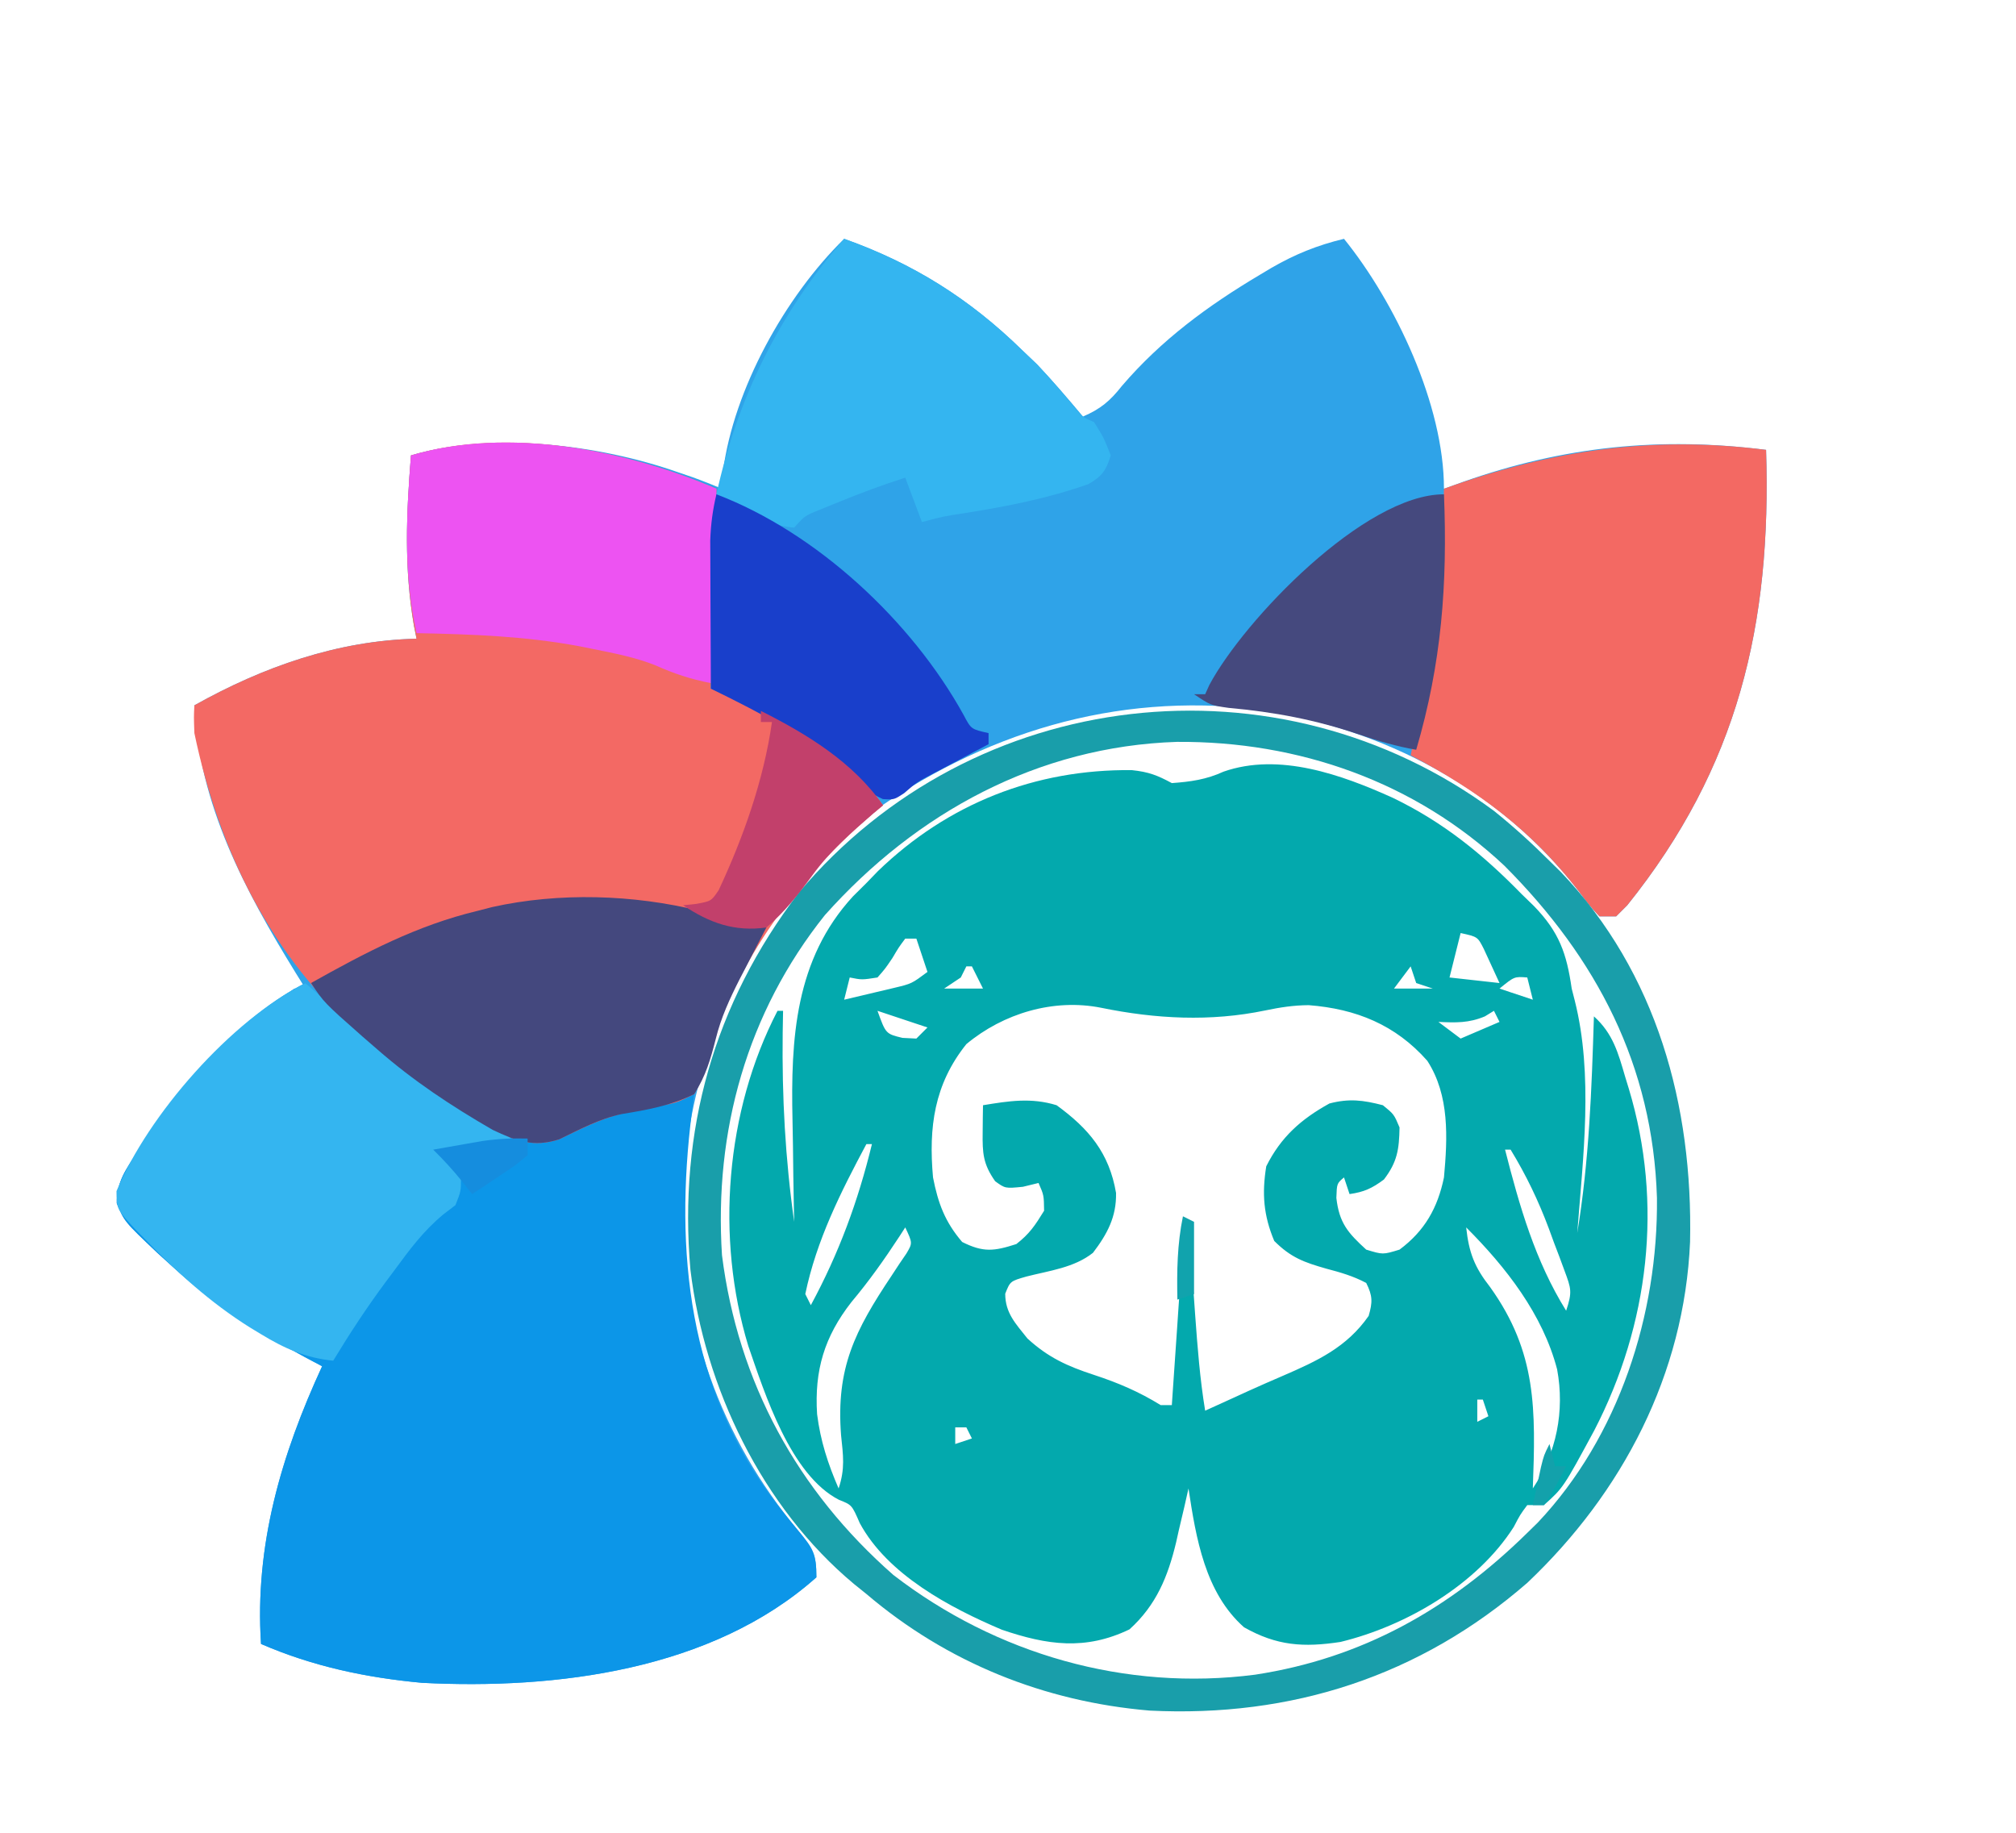 <?xml version="1.0" encoding="UTF-8"?>
<svg version="1.1" xmlns="http://www.w3.org/2000/svg" width="363" height="330">
<path d="M0 0 C12.454 4.436 22.545 10.772 32 20 C33.361 21.299 33.361 21.299 34.75 22.625 C37.618 25.653 40.321 28.805 43 32 C46.172 30.633 47.875 29.2 50 26.5 C57.083 18.221 65.51 12.032 74.812 6.5 C75.517 6.079 76.222 5.657 76.949 5.223 C81.228 2.76 85.197 1.155 90 0 C99.253 11.447 108 29.887 108 45 C109.137 44.59 110.274 44.18 111.445 43.758 C129.597 37.359 146.937 35.594 166 38 C167 69.419 160.988 95.095 141 120 C140.34 120.66 139.68 121.32 139 122 C138.01 122 137.02 122 136 122 C134.203 120.059 134.203 120.059 132.25 117.438 C118.044 99.099 97.207 88.16 74.375 84.688 C48.731 81.647 24.816 88.973 4 104 C0.645 106.755 -2.195 109.692 -5 113 C-5.807 113.919 -6.614 114.838 -7.445 115.785 C-20.343 131.076 -28.184 150.989 -29 171 C-29.06 172.029 -29.06 172.029 -29.121 173.078 C-29.812 195.039 -22.219 215.956 -8.2 232.688 C-5.608 235.847 -5 236.731 -5 241 C-23.815 257.781 -51.978 261.235 -76 260 C-86.065 259.074 -95.697 257.037 -105 253 C-106.165 235.273 -101.354 218.947 -94 203 C-95.027 202.455 -96.055 201.909 -97.113 201.348 C-105.82 196.644 -113.654 191.709 -121 185 C-121.87 184.211 -122.74 183.422 -123.637 182.609 C-129.607 176.949 -129.607 176.949 -130.977 173.645 C-131.01 169.863 -129.311 167.457 -127.25 164.438 C-126.842 163.826 -126.435 163.215 -126.015 162.585 C-118.693 151.9 -109.486 142.608 -99 135 C-98.34 135 -97.68 135 -97 135 C-97.58 134.068 -98.16 133.136 -98.758 132.176 C-107.922 117.293 -116.195 101.822 -117 84 C-104.669 77.086 -91.247 72.338 -77 72 C-77.156 71.21 -77.312 70.42 -77.473 69.605 C-79.266 59.216 -78.826 49.465 -78 39 C-63.463 34.668 -44.148 37.041 -30 42 C-29.098 42.308 -28.195 42.616 -27.266 42.934 C-25.492 43.573 -23.74 44.275 -22 45 C-21.938 43.948 -21.876 42.896 -21.812 41.812 C-19.879 27.093 -10.596 10.358 0 0 Z " fill="#2FA3E8" transform="translate(152,43)"/>
<path d="M0 0 C9.107 4.402 16.157 10.137 23.191 17.34 C24.294 18.411 24.294 18.411 25.418 19.504 C29.934 24.168 31.283 28.004 32.191 34.34 C32.464 35.409 32.464 35.409 32.742 36.5 C36.117 49.885 34.23 64.722 33.191 78.34 C35.329 65.39 35.791 52.443 36.191 39.34 C39.611 42.417 40.558 45.905 41.816 50.215 C42.033 50.923 42.25 51.63 42.473 52.359 C48.713 73.044 46.105 94.847 36.267 113.869 C30.676 124.215 30.676 124.215 27.191 127.34 C26.201 127.34 25.211 127.34 24.191 127.34 C22.918 129.048 22.918 129.048 21.754 131.277 C15.128 141.657 2.414 149.099 -9.445 151.98 C-16.074 152.988 -20.896 152.687 -26.809 149.34 C-33.826 143.139 -35.463 133.276 -36.809 124.34 C-37.172 125.951 -37.172 125.951 -37.543 127.594 C-37.881 129.03 -38.22 130.466 -38.559 131.902 C-38.716 132.607 -38.873 133.311 -39.035 134.037 C-40.517 140.222 -42.611 145.352 -47.434 149.715 C-55.373 153.538 -62.246 152.566 -70.43 149.773 C-79.782 145.806 -90.993 139.852 -95.996 130.59 C-97.424 127.305 -97.424 127.305 -99.711 126.406 C-108.457 121.96 -113.084 107.328 -116.07 98.691 C-121.988 79.226 -120.195 56.442 -110.809 38.34 C-110.479 38.34 -110.149 38.34 -109.809 38.34 C-109.832 39.659 -109.855 40.977 -109.879 42.336 C-110.017 53.87 -109.417 64.917 -107.809 76.34 C-107.83 75.394 -107.85 74.448 -107.872 73.473 C-107.946 69.879 -107.991 66.286 -108.028 62.692 C-108.048 61.153 -108.075 59.613 -108.11 58.073 C-108.437 43.369 -107.671 29.082 -97.215 17.727 C-96.421 16.939 -95.627 16.151 -94.809 15.34 C-94.118 14.624 -93.427 13.909 -92.715 13.172 C-80.114 1.018 -64.386 -5.178 -47.023 -4.996 C-43.988 -4.679 -42.429 -4.074 -39.809 -2.66 C-36.408 -2.907 -33.604 -3.295 -30.496 -4.723 C-20.469 -8.221 -9.231 -4.168 0 0 Z M12.191 24.34 C11.531 26.98 10.871 29.62 10.191 32.34 C13.161 32.67 16.131 33 19.191 33.34 C18.593 32.04 17.995 30.741 17.379 29.402 C17.042 28.671 16.706 27.941 16.359 27.188 C15.255 25.01 15.255 25.01 12.191 24.34 Z M-87.809 25.34 C-88.984 26.912 -88.984 26.912 -90.121 28.84 C-91.434 30.781 -91.434 30.781 -92.809 32.34 C-95.621 32.777 -95.621 32.777 -97.809 32.34 C-98.139 33.66 -98.469 34.98 -98.809 36.34 C-96.869 35.889 -94.932 35.429 -92.996 34.965 C-91.917 34.71 -90.838 34.454 -89.727 34.191 C-86.653 33.453 -86.653 33.453 -83.809 31.34 C-84.469 29.36 -85.129 27.38 -85.809 25.34 C-86.469 25.34 -87.129 25.34 -87.809 25.34 Z M-76.809 30.34 C-77.139 31 -77.469 31.66 -77.809 32.34 C-78.799 33 -79.789 33.66 -80.809 34.34 C-78.499 34.34 -76.189 34.34 -73.809 34.34 C-74.469 33.02 -75.129 31.7 -75.809 30.34 C-76.139 30.34 -76.469 30.34 -76.809 30.34 Z M3.191 30.34 C1.706 32.32 1.706 32.32 0.191 34.34 C2.501 34.34 4.811 34.34 7.191 34.34 C6.201 34.01 5.211 33.68 4.191 33.34 C3.861 32.35 3.531 31.36 3.191 30.34 Z M19.191 34.34 C21.171 35 23.151 35.66 25.191 36.34 C24.861 35.02 24.531 33.7 24.191 32.34 C21.868 32.155 21.868 32.155 19.191 34.34 Z M-76.809 44.34 C-82.612 51.594 -83.618 59.322 -82.809 68.34 C-81.903 72.991 -80.657 76.35 -77.559 79.965 C-73.747 81.871 -71.847 81.638 -67.809 80.34 C-65.427 78.484 -64.449 77.005 -62.809 74.34 C-62.849 71.535 -62.849 71.535 -63.809 69.34 C-64.737 69.567 -65.665 69.794 -66.621 70.027 C-69.809 70.34 -69.809 70.34 -71.621 69.027 C-73.804 65.925 -73.919 63.973 -73.871 60.215 C-73.862 59.305 -73.853 58.395 -73.844 57.457 C-73.832 56.758 -73.821 56.06 -73.809 55.34 C-69.136 54.573 -65.139 53.93 -60.559 55.34 C-54.761 59.556 -51.085 63.926 -49.855 71.129 C-49.765 75.413 -51.42 78.517 -54.008 81.914 C-57.399 84.599 -61.845 85.127 -65.973 86.18 C-68.912 87.024 -68.912 87.024 -69.809 89.281 C-69.809 92.766 -67.917 94.677 -65.809 97.34 C-62.071 100.767 -58.61 102.335 -53.809 103.902 C-49.42 105.345 -45.734 106.922 -41.809 109.34 C-41.149 109.34 -40.489 109.34 -39.809 109.34 C-39.753 108.518 -39.698 107.696 -39.641 106.849 C-39.388 103.116 -39.129 99.384 -38.871 95.652 C-38.784 94.359 -38.697 93.065 -38.607 91.732 C-38.52 90.485 -38.433 89.238 -38.344 87.953 C-38.265 86.806 -38.187 85.659 -38.106 84.478 C-37.843 81.699 -37.417 79.061 -36.809 76.34 C-36.753 77.121 -36.698 77.902 -36.641 78.707 C-36.387 82.272 -36.129 85.837 -35.871 89.402 C-35.784 90.631 -35.697 91.861 -35.607 93.127 C-35.187 98.902 -34.751 104.625 -33.809 110.34 C-33.142 110.037 -32.476 109.734 -31.789 109.422 C-30.867 109.003 -29.946 108.584 -28.996 108.152 C-27.996 107.695 -26.995 107.237 -25.965 106.766 C-23.932 105.847 -21.891 104.947 -19.84 104.07 C-13.66 101.396 -8.326 98.951 -4.371 93.277 C-3.651 90.796 -3.647 89.664 -4.809 87.34 C-7.132 86.105 -9.462 85.431 -12 84.766 C-16.009 83.623 -18.373 82.776 -21.371 79.777 C-23.302 75.16 -23.604 71.275 -22.809 66.34 C-20.17 61.064 -16.555 57.857 -11.434 55.027 C-7.868 54.094 -5.362 54.419 -1.809 55.34 C0.191 56.965 0.191 56.965 1.191 59.34 C1.121 63.291 0.793 65.551 -1.621 68.715 C-3.77 70.311 -5.183 70.965 -7.809 71.34 C-8.139 70.35 -8.469 69.36 -8.809 68.34 C-10.096 69.426 -10.096 69.426 -10.184 72.027 C-9.674 76.529 -8.121 78.315 -4.809 81.34 C-1.809 82.257 -1.809 82.257 1.191 81.34 C5.734 77.959 8.057 73.826 9.191 68.34 C9.842 61.206 10.217 53.571 6.191 47.34 C0.463 40.856 -6.629 37.991 -15.156 37.324 C-17.903 37.34 -20.31 37.719 -22.996 38.277 C-32.868 40.33 -42.702 39.805 -52.527 37.797 C-61.077 36.084 -70.145 38.786 -76.809 44.34 Z M-92.809 38.34 C-91.315 42.488 -91.315 42.488 -88.309 43.215 C-87.484 43.256 -86.659 43.297 -85.809 43.34 C-85.149 42.68 -84.489 42.02 -83.809 41.34 C-86.779 40.35 -89.749 39.36 -92.809 38.34 Z M18.191 38.34 C17.387 38.835 17.387 38.835 16.566 39.34 C13.652 40.567 11.323 40.482 8.191 40.34 C9.511 41.33 10.831 42.32 12.191 43.34 C14.501 42.35 16.811 41.36 19.191 40.34 C18.861 39.68 18.531 39.02 18.191 38.34 Z M-93.809 60.34 C-92.809 62.34 -92.809 62.34 -92.809 62.34 Z M19.191 61.34 C20.191 63.34 20.191 63.34 20.191 63.34 Z M-94.809 62.34 C-99.44 71.017 -103.783 79.627 -105.809 89.34 C-105.479 90 -105.149 90.66 -104.809 91.34 C-99.758 81.997 -96.312 72.649 -93.809 62.34 C-94.139 62.34 -94.469 62.34 -94.809 62.34 Z M20.191 63.34 C22.79 73.518 25.609 83.367 31.191 92.34 C32.321 88.951 32.091 88.35 30.898 85.137 C30.597 84.321 30.296 83.505 29.986 82.664 C29.662 81.815 29.338 80.965 29.004 80.09 C28.547 78.839 28.547 78.839 28.08 77.562 C26.188 72.509 24 67.947 21.191 63.34 C20.861 63.34 20.531 63.34 20.191 63.34 Z M-87.809 77.34 C-88.161 77.885 -88.512 78.43 -88.875 78.992 C-91.572 83.111 -94.33 87.005 -97.496 90.777 C-102.367 97.009 -104.185 103.072 -103.684 110.965 C-103.073 115.788 -101.739 119.891 -99.809 124.34 C-98.618 120.769 -98.985 118.45 -99.371 114.715 C-100.288 102.65 -96.879 95.932 -90.27 86.035 C-89.808 85.331 -89.347 84.627 -88.871 83.902 C-88.45 83.285 -88.028 82.667 -87.594 82.031 C-86.488 80.157 -86.488 80.157 -87.809 77.34 Z M13.191 77.34 C13.685 81.898 14.686 84.494 17.504 88.09 C25.964 99.909 25.699 110.196 25.191 124.34 C29.452 117.949 30.959 110.442 29.566 102.902 C26.986 92.988 20.34 84.489 13.191 77.34 Z M-106.809 92.34 C-105.809 94.34 -105.809 94.34 -105.809 94.34 Z M32.191 93.34 C33.191 96.34 33.191 96.34 33.191 96.34 Z M10.191 97.34 C10.191 100.34 10.191 100.34 10.191 100.34 Z M15.191 108.34 C15.191 109.66 15.191 110.98 15.191 112.34 C15.851 112.01 16.511 111.68 17.191 111.34 C16.861 110.35 16.531 109.36 16.191 108.34 C15.861 108.34 15.531 108.34 15.191 108.34 Z M-78.809 113.34 C-78.809 114.33 -78.809 115.32 -78.809 116.34 C-77.819 116.01 -76.829 115.68 -75.809 115.34 C-76.139 114.68 -76.469 114.02 -76.809 113.34 C-77.469 113.34 -78.129 113.34 -78.809 113.34 Z " fill="#03A9AD" transform="translate(250.809,143.66)"/>
<path d="M0 0 C0.887 0.763 1.774 1.526 2.688 2.312 C3.329 2.858 3.971 3.403 4.633 3.965 C6.394 5.479 8.136 7.017 9.867 8.566 C17.406 15.238 25.054 20.357 34 25 C35.022 25.588 36.044 26.176 37.098 26.781 C42.694 29.131 47.412 26.13 52.75 24 C58.563 21.737 63.709 20.225 70 20 C69.856 21.123 69.711 22.246 69.562 23.402 C66.447 48.199 68.94 73.072 84.672 93.555 C86.023 95.289 87.388 97.003 88.8 98.688 C91.392 101.847 92 102.731 92 107 C73.185 123.781 45.022 127.235 21 126 C10.935 125.074 1.303 123.037 -8 119 C-9.165 101.273 -4.354 84.947 3 69 C1.459 68.182 1.459 68.182 -0.113 67.348 C-8.82 62.644 -16.654 57.709 -24 51 C-24.87 50.211 -25.74 49.422 -26.637 48.609 C-32.607 42.949 -32.607 42.949 -33.977 39.645 C-34.01 35.863 -32.311 33.457 -30.25 30.438 C-29.842 29.826 -29.435 29.215 -29.015 28.585 C-21.832 18.104 -11.532 5.766 0 0 Z " fill="#0C96E8" transform="translate(55,177)"/>
<path d="M0 0 C-0.33 11.88 -0.66 23.76 -1 36 C0.98 36.66 2.96 37.32 5 38 C14.174 42.637 24.042 48.415 30 57 C29.417 57.476 28.835 57.951 28.234 58.441 C13.723 70.831 2.627 86.315 -2.312 104.93 C-3.041 107.174 -3.041 107.174 -4 109 C-7.152 110.578 -7.152 110.578 -10.938 111.25 C-12.291 111.522 -13.642 111.802 -14.992 112.09 C-15.666 112.229 -16.34 112.368 -17.034 112.511 C-21.011 113.5 -24.643 115.368 -28.316 117.145 C-32.926 118.614 -36.02 117.466 -40.297 115.434 C-47.722 111.142 -54.512 106.655 -61 101 C-61.866 100.255 -62.733 99.51 -63.625 98.742 C-80.147 84.236 -89.519 65.454 -94 44 C-94.105 41.059 -94.105 41.059 -94 39 C-81.669 32.086 -68.247 27.338 -54 27 C-54.234 25.815 -54.234 25.815 -54.473 24.605 C-56.266 14.216 -55.826 4.465 -55 -6 C-37.541 -11.203 -16.262 -6.969 0 0 Z " fill="#F36964" transform="translate(129,88)"/>
<path d="M0 0 C1 31.419 -5.012 57.095 -25 82 C-25.66 82.66 -26.32 83.32 -27 84 C-27.99 84 -28.98 84 -30 84 C-31.797 82.059 -31.797 82.059 -33.75 79.438 C-42.154 68.588 -51.858 61.364 -64 55 C-63.543 52.833 -63.085 50.666 -62.625 48.5 C-62.37 47.293 -62.115 46.087 -61.852 44.844 C-61.296 42.335 -60.66 39.841 -59.938 37.375 C-58.455 31.524 -58.533 25.503 -58.375 19.5 C-58.317 17.694 -58.317 17.694 -58.258 15.852 C-58.164 12.901 -58.078 9.951 -58 7 C-38.603 0.006 -20.499 -2.587 0 0 Z " fill="#F36963" transform="translate(318,81)"/>
<path d="M0 0 C3.522 2.832 6.802 5.808 10 9 C10.684 9.673 11.369 10.346 12.074 11.039 C29.364 29.178 35.836 53.08 35.312 77.605 C34.293 101.413 23.167 122.75 6 139 C-13.334 155.811 -36.454 163.273 -62 162 C-80.966 160.395 -98.491 153.359 -113 141 C-113.737 140.407 -114.475 139.814 -115.234 139.203 C-131.815 125.367 -142.099 103.862 -144.684 82.625 C-146.868 57.604 -140.469 34.76 -125.188 14.75 C-93.748 -22.646 -38.902 -28.748 0 0 Z M-120.477 18.777 C-134.502 36.345 -140.44 57.68 -139 80 C-136.101 102.892 -125.431 122.41 -108.137 137.582 C-89.603 151.869 -66.311 158.547 -43.016 155.535 C-23.693 152.581 -7.936 143.692 6 130 C6.625 129.388 7.25 128.775 7.895 128.145 C22.516 112.664 29.567 90.652 29.351 69.699 C28.619 45.862 18.506 26.533 1.883 9.879 C-14.222 -5.253 -35.176 -12.575 -57.085 -12.422 C-82.073 -11.614 -104.009 0.31 -120.477 18.777 Z " fill="#199EAA" transform="translate(269,146)"/>
<path d="M0 0 C0.887 0.763 1.774 1.526 2.688 2.312 C3.329 2.858 3.971 3.403 4.633 3.965 C6.394 5.479 8.136 7.017 9.867 8.566 C16.547 14.476 23.217 19.162 31.102 23.344 C34 25 34 25 37 28 C31.06 29.485 31.06 29.485 25 31 C25.99 32.32 26.98 33.64 28 35 C28 37.5 28 37.5 27 40 C26.278 40.552 25.556 41.103 24.812 41.672 C21.234 44.634 18.733 48.019 16 51.75 C15.238 52.767 15.238 52.767 14.461 53.805 C11.059 58.393 7.955 63.113 5 68 C-0.036 67.485 -3.799 65.786 -8.062 63.188 C-8.71 62.796 -9.358 62.404 -10.025 62.001 C-17.115 57.545 -23.221 52.036 -29 46 C-29.499 45.498 -29.997 44.995 -30.511 44.478 C-33.993 40.726 -33.993 40.726 -34.023 37.473 C-28.343 23.747 -13.432 6.716 0 0 Z " fill="#34B5F0" transform="translate(55,177)"/>
<path d="M0 0 C1.1 0.264 2.199 0.529 3.332 0.801 C6.228 1.512 9.116 2.245 12 3 C11.481 3.993 10.961 4.985 10.426 6.008 C9.72 7.38 9.016 8.752 8.312 10.125 C7.939 10.843 7.565 11.562 7.18 12.302 C5.391 15.834 3.839 19.188 2.883 23.039 C1.929 26.784 1.077 29.734 -1 33 C-5.244 35.086 -9.455 35.841 -14.066 36.592 C-18.062 37.435 -21.662 39.377 -25.316 41.145 C-29.926 42.614 -33.02 41.466 -37.297 39.434 C-44.721 35.142 -51.515 30.658 -58 25 C-59.369 23.813 -59.369 23.813 -60.766 22.602 C-67.652 16.522 -67.652 16.522 -70 13 C-60.253 7.537 -50.952 2.619 -40 0 C-39.138 -0.223 -38.275 -0.446 -37.387 -0.676 C-25.343 -3.362 -11.939 -2.945 0 0 Z " fill="#44487E" transform="translate(126,164)"/>
<path d="M0 0 C12.454 4.436 22.545 10.772 32 20 C33.361 21.299 33.361 21.299 34.75 22.625 C37.17 25.179 39.431 27.832 41.668 30.547 C42.958 32.128 42.958 32.128 45 33 C46.75 35.812 46.75 35.812 48 39 C47.17 41.699 46.452 42.738 43.996 44.16 C36.676 46.742 29.363 48.168 21.723 49.387 C17.932 49.959 17.932 49.959 14 51 C13.01 48.36 12.02 45.72 11 43 C6.843 44.344 2.79 45.835 -1.25 47.5 C-2.805 48.134 -2.805 48.134 -4.391 48.781 C-7.088 49.86 -7.088 49.86 -9 52 C-12.777 51.651 -15.564 50.329 -18.812 48.438 C-19.603 47.982 -20.393 47.527 -21.207 47.059 C-22.095 46.535 -22.095 46.535 -23 46 C-19.22 28.691 -11.679 13.397 0 0 Z " fill="#34B5F0" transform="translate(152,43)"/>
<path d="M0 0 C-0.33 11.55 -0.66 23.1 -1 35 C-4.848 34.23 -7.552 33.32 -11.054 31.767 C-14.638 30.355 -18.356 29.624 -22.125 28.875 C-22.979 28.703 -23.832 28.531 -24.712 28.354 C-34.416 26.538 -44.149 26.198 -54 26 C-56.36 15.138 -55.86 5.003 -55 -6 C-37.541 -11.203 -16.262 -6.969 0 0 Z " fill="#ED53F2" transform="translate(129,88)"/>
<path d="M0 0 C18.131 6.927 35.202 22.874 44.512 39.738 C45.862 42.298 45.862 42.298 49 43 C49 43.66 49 44.32 49 45 C48.108 45.471 47.216 45.941 46.297 46.426 C45.114 47.055 43.932 47.683 42.75 48.312 C41.01 49.235 41.01 49.235 39.234 50.176 C36.068 51.837 36.068 51.837 33.828 53.793 C32 55 32 55 29.965 54.879 C27.69 53.862 26.344 52.679 24.562 50.938 C17.066 44.128 8.054 39.409 -1 35 C-1.025 30.819 -1.043 26.638 -1.055 22.457 C-1.06 21.036 -1.067 19.615 -1.075 18.195 C-1.088 16.147 -1.093 14.099 -1.098 12.051 C-1.103 10.82 -1.108 9.589 -1.114 8.322 C-1.014 5.408 -0.678 2.827 0 0 Z " fill="#193FCB" transform="translate(129,89)"/>
<path d="M0 0 C0.654 16.169 -0.423 30.454 -5 46 C-8.568 45.393 -11.894 44.4 -15.318 43.236 C-23.135 40.598 -30.558 39.195 -38.77 38.457 C-42 38 -42 38 -45 36 C-44.34 36 -43.68 36 -43 36 C-42.623 35.167 -42.623 35.167 -42.238 34.316 C-35.982 22.614 -14.317 0 0 0 Z " fill="#45497E" transform="translate(260,89)"/>
<path d="M0 0 C8.279 4.16 16.654 9.258 22 17 C21.406 17.499 20.811 17.998 20.199 18.512 C16.17 22.002 12.45 25.25 9.309 29.562 C6.73 33.078 4.338 36.16 1 39 C-4.772 39.803 -9.229 38.181 -14 35 C-13.227 34.919 -12.453 34.838 -11.656 34.754 C-8.934 34.255 -8.934 34.255 -7.594 32.277 C-3.135 22.738 0.507 12.452 2 2 C1.34 2 0.68 2 0 2 C0 1.34 0 0.68 0 0 Z " fill="#C2406B" transform="translate(137,128)"/>
<path d="M0 0 C0 0.99 0 1.98 0 3 C-2.188 4.824 -2.188 4.824 -5 6.688 C-5.928 7.31 -6.856 7.933 -7.812 8.574 C-8.534 9.045 -9.256 9.515 -10 10 C-10.598 9.237 -11.196 8.474 -11.812 7.688 C-13.474 5.646 -15.126 3.831 -17 2 C-15.105 1.662 -13.209 1.329 -11.312 1 C-9.729 0.722 -9.729 0.722 -8.113 0.438 C-5.351 0.049 -2.783 -0.083 0 0 Z " fill="#158DDE" transform="translate(95,205)"/>
<path d="M0 0 C0.66 0.33 1.32 0.66 2 1 C2 5.29 2 9.58 2 14 C1.01 14.33 0.02 14.66 -1 15 C-1.103 9.874 -1.036 5.05 0 0 Z " fill="#11A3AD" transform="translate(213,219)"/>
<path d="M0 0 C0.33 1.32 0.66 2.64 1 4 C1.66 4 2.32 4 3 4 C1.796 6.494 0.546 8.681 -1 11 C-1.66 11 -2.32 11 -3 11 C-2.691 9.541 -2.378 8.083 -2.062 6.625 C-1.888 5.813 -1.714 5.001 -1.535 4.164 C-1 2 -1 2 0 0 Z " fill="#13A1AB" transform="translate(279,260)"/>
</svg>
